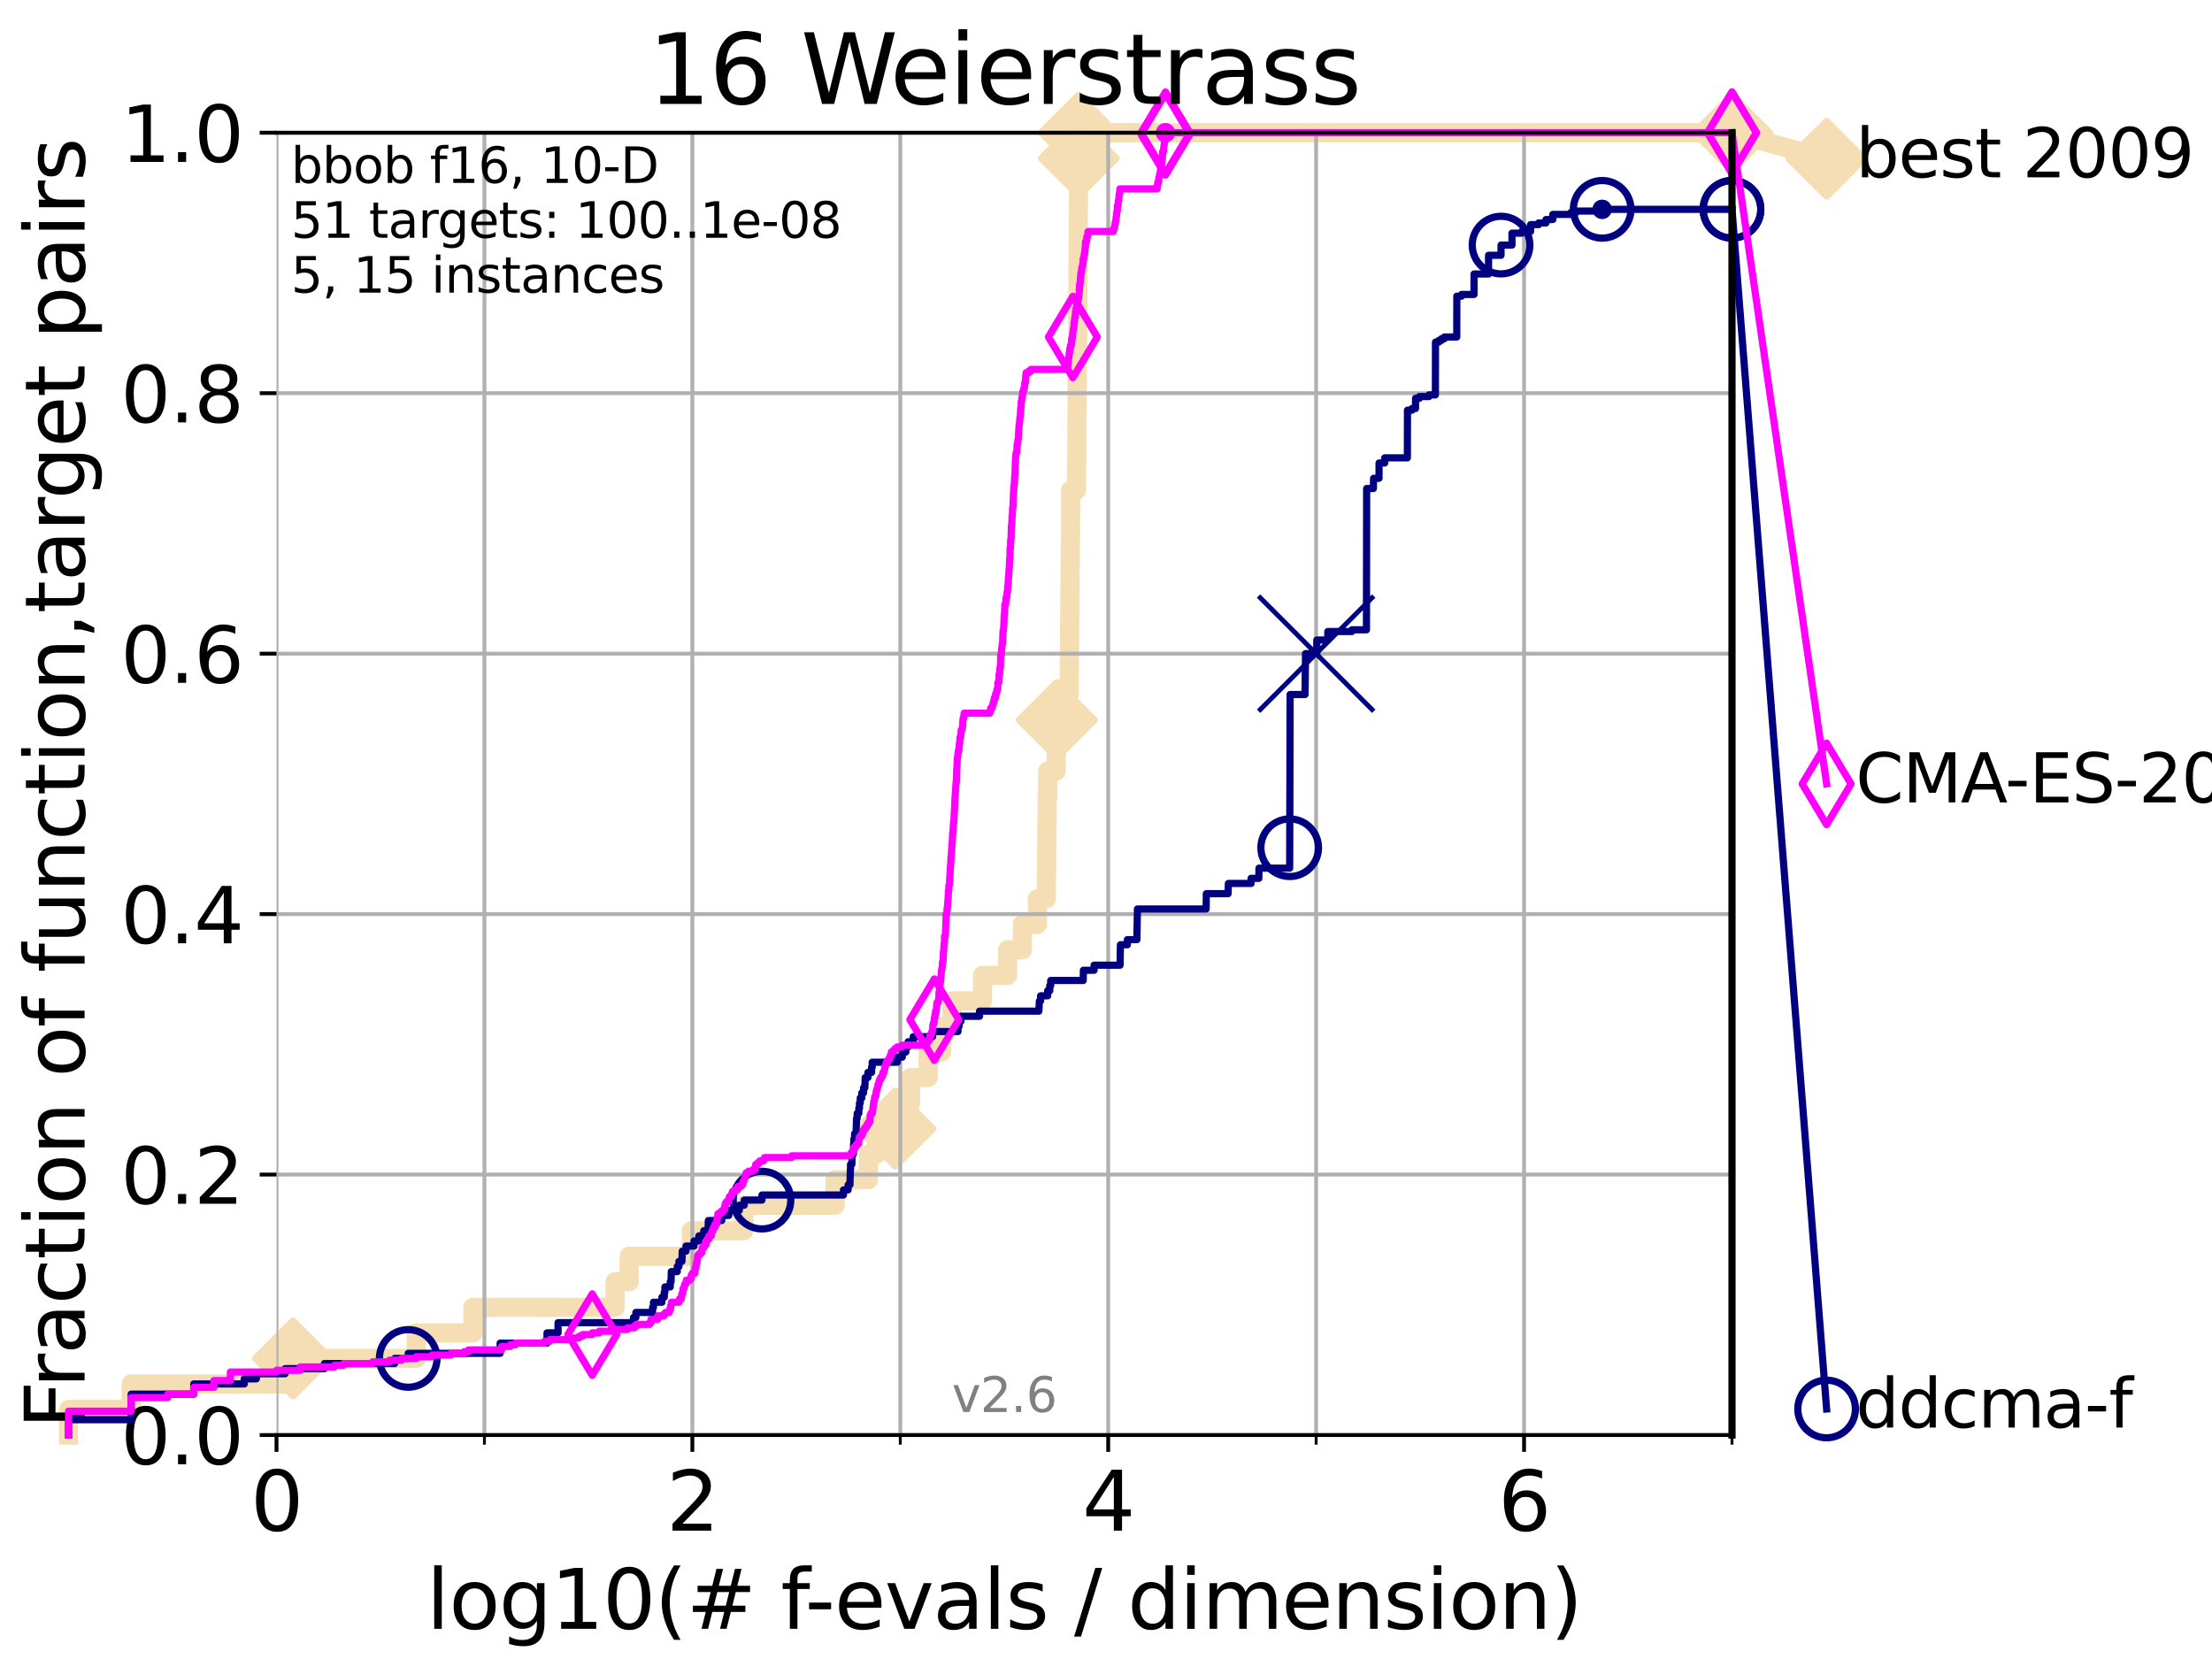 <?xml version="1.0" encoding="utf-8" standalone="no"?>
<!DOCTYPE svg PUBLIC "-//W3C//DTD SVG 1.1//EN"
  "http://www.w3.org/Graphics/SVG/1.1/DTD/svg11.dtd">
<svg xmlns:xlink="http://www.w3.org/1999/xlink" width="460.8pt" height="345.6pt" viewBox="0 0 460.8 345.6" xmlns="http://www.w3.org/2000/svg" version="1.1">
 <defs>
  <style type="text/css">*{stroke-linejoin: round; stroke-linecap: butt}</style>
 </defs>
 <g id="figure_1">
  <g id="patch_1">
   <path d="M 0 345.6 
L 460.8 345.6 
L 460.8 0 
L 0 0 
z
" style="fill: #ffffff"/>
  </g>
  <g id="axes_1">
   <g id="patch_2">
    <path d="M 57.6 298.944 
L 360.806 298.944 
L 360.806 27.648 
L 57.6 27.648 
z
" style="fill: #ffffff"/>
   </g>
   <g id="line2d_1">
    <path d="M 14.285 298.944 
L 14.285 293.624 
L 27.324 293.624 
L 27.324 288.305 
L 61.03 288.305 
L 61.03 282.985 
L 86.712 282.985 
L 86.712 277.666 
L 98.51 277.666 
L 98.51 272.346 
L 128.134 272.346 
L 128.134 267.027 
L 131.078 267.027 
L 131.078 261.707 
L 144.022 261.707 
L 144.022 256.388 
L 154.94 256.388 
L 154.94 251.068 
L 173.964 251.068 
L 173.964 245.749 
L 180.914 245.749 
L 180.914 240.429 
L 182.595 240.429 
L 182.595 235.11 
L 186.511 235.11 
L 186.511 229.79 
L 189.698 229.79 
L 189.698 224.471 
L 193.362 224.471 
L 193.362 219.151 
L 196.125 219.151 
L 196.125 213.832 
L 198.336 213.832 
L 198.336 208.512 
L 204.667 208.512 
L 204.667 203.192 
L 209.903 203.192 
L 209.903 197.873 
L 212.978 197.873 
L 212.978 192.553 
L 216.117 192.553 
L 216.117 187.234 
L 217.981 187.234 
L 217.981 181.914 
L 218.029 181.914 
L 218.029 176.595 
L 218.074 176.595 
L 218.074 171.275 
L 218.145 171.275 
L 218.145 165.956 
L 218.25 165.956 
L 218.25 160.636 
L 220.02 160.636 
L 220.02 155.317 
L 220.059 155.317 
L 220.059 149.997 
L 220.139 149.997 
L 220.139 144.678 
L 222.742 144.678 
L 222.742 139.358 
L 222.788 139.358 
L 222.788 134.039 
L 222.821 134.039 
L 222.821 128.719 
L 222.862 128.719 
L 222.862 123.4 
L 222.908 123.4 
L 222.908 118.08 
L 222.965 118.08 
L 222.965 112.76 
L 222.987 112.76 
L 222.987 107.441 
L 223.032 107.441 
L 223.032 102.121 
L 224.268 102.121 
L 224.268 96.802 
L 224.307 96.802 
L 224.307 91.482 
L 224.347 91.482 
L 224.347 86.163 
L 224.381 86.163 
L 224.381 80.843 
L 224.417 80.843 
L 224.417 75.524 
L 224.452 75.524 
L 224.452 70.204 
L 224.497 70.204 
L 224.497 64.885 
L 224.541 64.885 
L 224.541 59.565 
L 224.568 59.565 
L 224.568 54.246 
L 224.604 54.246 
L 224.604 48.926 
L 224.638 48.926 
L 224.638 43.607 
L 224.663 43.607 
L 224.663 38.287 
L 224.697 38.287 
L 224.697 32.968 
L 224.722 32.968 
L 224.722 27.648 
L 360.806 27.648 
" style="fill: none; stroke: #f5deb3; stroke-width: 4; stroke-linecap: square"/>
   </g>
   <g id="line2d_2">
    <defs>
     <path id="mbc18f9fdd2" d="M -0 7.778 
L 7.778 0 
L 0 -7.778 
L -7.778 -0 
z
" style="stroke: #f5deb3; stroke-width: 1.5; stroke-linejoin: miter"/>
    </defs>
    <g>
     <use xlink:href="#mbc18f9fdd2" x="61.03" y="282.985" style="fill: #f5deb3; stroke: #f5deb3; stroke-width: 1.5; stroke-linejoin: miter"/>
     <use xlink:href="#mbc18f9fdd2" x="186.511" y="235.11" style="fill: #f5deb3; stroke: #f5deb3; stroke-width: 1.5; stroke-linejoin: miter"/>
     <use xlink:href="#mbc18f9fdd2" x="220.139" y="149.997" style="fill: #f5deb3; stroke: #f5deb3; stroke-width: 1.5; stroke-linejoin: miter"/>
     <use xlink:href="#mbc18f9fdd2" x="224.722" y="32.968" style="fill: #f5deb3; stroke: #f5deb3; stroke-width: 1.5; stroke-linejoin: miter"/>
     <use xlink:href="#mbc18f9fdd2" x="224.722" y="27.648" style="fill: #f5deb3; stroke: #f5deb3; stroke-width: 1.5; stroke-linejoin: miter"/>
     <use xlink:href="#mbc18f9fdd2" x="360.806" y="27.648" style="fill: #f5deb3; stroke: #f5deb3; stroke-width: 1.5; stroke-linejoin: miter"/>
    </g>
   </g>
   <g id="line2d_3">
    <path style="fill: none; stroke: #f5deb3; stroke-width: 4; stroke-linecap: square"/>
    <g/>
   </g>
   <g id="line2d_4">
    <path d="M 360.806 27.648 
L 380.515 33.074 
" style="fill: none; stroke: #f5deb3; stroke-width: 4; stroke-linecap: square"/>
    <g>
     <use xlink:href="#mbc18f9fdd2" x="360.806" y="27.648" style="fill: #f5deb3; stroke: #f5deb3; stroke-width: 1.5; stroke-linejoin: miter"/>
     <use xlink:href="#mbc18f9fdd2" x="380.515" y="33.074" style="fill: #f5deb3; stroke: #f5deb3; stroke-width: 1.5; stroke-linejoin: miter"/>
    </g>
   </g>
   <g id="matplotlib.axis_1">
    <g id="xtick_1">
     <g id="line2d_5">
      <path d="M 57.6 298.944 
L 57.6 27.648 
" clip-path="url(#p72e3c5b927)" style="fill: none; stroke: #b0b0b0; stroke-width: 0.8; stroke-linecap: square"/>
     </g>
     <g id="line2d_6">
      <defs>
       <path id="m7f9d8b891a" d="M 0 0 
L 0 3.5 
" style="stroke: #000000; stroke-width: 0.8"/>
      </defs>
      <g>
       <use xlink:href="#m7f9d8b891a" x="57.6" y="298.944" style="stroke: #000000; stroke-width: 0.8"/>
      </g>
     </g>
     <g id="text_1">
      <!-- 0 -->
      <g transform="translate(52.192 318.861)scale(0.17 -0.17)">
       <defs>
        <path id="DejaVuSans-30" d="M 2034 4250 
Q 1547 4250 1301 3770 
Q 1056 3291 1056 2328 
Q 1056 1369 1301 889 
Q 1547 409 2034 409 
Q 2525 409 2770 889 
Q 3016 1369 3016 2328 
Q 3016 3291 2770 3770 
Q 2525 4250 2034 4250 
z
M 2034 4750 
Q 2819 4750 3233 4129 
Q 3647 3509 3647 2328 
Q 3647 1150 3233 529 
Q 2819 -91 2034 -91 
Q 1250 -91 836 529 
Q 422 1150 422 2328 
Q 422 3509 836 4129 
Q 1250 4750 2034 4750 
z
" transform="scale(0.016)"/>
       </defs>
       <use xlink:href="#DejaVuSans-30"/>
      </g>
     </g>
    </g>
    <g id="xtick_2">
     <g id="line2d_7">
      <path d="M 144.23 298.944 
L 144.23 27.648 
" clip-path="url(#p72e3c5b927)" style="fill: none; stroke: #b0b0b0; stroke-width: 0.8; stroke-linecap: square"/>
     </g>
     <g id="line2d_8">
      <g>
       <use xlink:href="#m7f9d8b891a" x="144.23" y="298.944" style="stroke: #000000; stroke-width: 0.8"/>
      </g>
     </g>
     <g id="text_2">
      <!-- 2 -->
      <g transform="translate(138.822 318.861)scale(0.17 -0.17)">
       <defs>
        <path id="DejaVuSans-32" d="M 1228 531 
L 3431 531 
L 3431 0 
L 469 0 
L 469 531 
Q 828 903 1448 1529 
Q 2069 2156 2228 2338 
Q 2531 2678 2651 2914 
Q 2772 3150 2772 3378 
Q 2772 3750 2511 3984 
Q 2250 4219 1831 4219 
Q 1534 4219 1204 4116 
Q 875 4013 500 3803 
L 500 4441 
Q 881 4594 1212 4672 
Q 1544 4750 1819 4750 
Q 2544 4750 2975 4387 
Q 3406 4025 3406 3419 
Q 3406 3131 3298 2873 
Q 3191 2616 2906 2266 
Q 2828 2175 2409 1742 
Q 1991 1309 1228 531 
z
" transform="scale(0.016)"/>
       </defs>
       <use xlink:href="#DejaVuSans-32"/>
      </g>
     </g>
    </g>
    <g id="xtick_3">
     <g id="line2d_9">
      <path d="M 230.861 298.944 
L 230.861 27.648 
" clip-path="url(#p72e3c5b927)" style="fill: none; stroke: #b0b0b0; stroke-width: 0.8; stroke-linecap: square"/>
     </g>
     <g id="line2d_10">
      <g>
       <use xlink:href="#m7f9d8b891a" x="230.861" y="298.944" style="stroke: #000000; stroke-width: 0.8"/>
      </g>
     </g>
     <g id="text_3">
      <!-- 4 -->
      <g transform="translate(225.453 318.861)scale(0.17 -0.17)">
       <defs>
        <path id="DejaVuSans-34" d="M 2419 4116 
L 825 1625 
L 2419 1625 
L 2419 4116 
z
M 2253 4666 
L 3047 4666 
L 3047 1625 
L 3713 1625 
L 3713 1100 
L 3047 1100 
L 3047 0 
L 2419 0 
L 2419 1100 
L 313 1100 
L 313 1709 
L 2253 4666 
z
" transform="scale(0.016)"/>
       </defs>
       <use xlink:href="#DejaVuSans-34"/>
      </g>
     </g>
    </g>
    <g id="xtick_4">
     <g id="line2d_11">
      <path d="M 317.491 298.944 
L 317.491 27.648 
" clip-path="url(#p72e3c5b927)" style="fill: none; stroke: #b0b0b0; stroke-width: 0.8; stroke-linecap: square"/>
     </g>
     <g id="line2d_12">
      <g>
       <use xlink:href="#m7f9d8b891a" x="317.491" y="298.944" style="stroke: #000000; stroke-width: 0.8"/>
      </g>
     </g>
     <g id="text_4">
      <!-- 6 -->
      <g transform="translate(312.083 318.861)scale(0.17 -0.17)">
       <defs>
        <path id="DejaVuSans-36" d="M 2113 2584 
Q 1688 2584 1439 2293 
Q 1191 2003 1191 1497 
Q 1191 994 1439 701 
Q 1688 409 2113 409 
Q 2538 409 2786 701 
Q 3034 994 3034 1497 
Q 3034 2003 2786 2293 
Q 2538 2584 2113 2584 
z
M 3366 4563 
L 3366 3988 
Q 3128 4100 2886 4159 
Q 2644 4219 2406 4219 
Q 1781 4219 1451 3797 
Q 1122 3375 1075 2522 
Q 1259 2794 1537 2939 
Q 1816 3084 2150 3084 
Q 2853 3084 3261 2657 
Q 3669 2231 3669 1497 
Q 3669 778 3244 343 
Q 2819 -91 2113 -91 
Q 1303 -91 875 529 
Q 447 1150 447 2328 
Q 447 3434 972 4092 
Q 1497 4750 2381 4750 
Q 2619 4750 2861 4703 
Q 3103 4656 3366 4563 
z
" transform="scale(0.016)"/>
       </defs>
       <use xlink:href="#DejaVuSans-36"/>
      </g>
     </g>
    </g>
    <g id="xtick_5">
     <g id="line2d_13">
      <path d="M 100.915 298.944 
L 100.915 27.648 
" clip-path="url(#p72e3c5b927)" style="fill: none; stroke: #b0b0b0; stroke-width: 0.8; stroke-linecap: square"/>
     </g>
     <g id="line2d_14">
      <defs>
       <path id="m21997b0ac5" d="M 0 0 
L 0 2 
" style="stroke: #000000; stroke-width: 0.6"/>
      </defs>
      <g>
       <use xlink:href="#m21997b0ac5" x="100.915" y="298.944" style="stroke: #000000; stroke-width: 0.6"/>
      </g>
     </g>
    </g>
    <g id="xtick_6">
     <g id="line2d_15">
      <path d="M 187.546 298.944 
L 187.546 27.648 
" clip-path="url(#p72e3c5b927)" style="fill: none; stroke: #b0b0b0; stroke-width: 0.8; stroke-linecap: square"/>
     </g>
     <g id="line2d_16">
      <g>
       <use xlink:href="#m21997b0ac5" x="187.546" y="298.944" style="stroke: #000000; stroke-width: 0.6"/>
      </g>
     </g>
    </g>
    <g id="xtick_7">
     <g id="line2d_17">
      <path d="M 274.176 298.944 
L 274.176 27.648 
" clip-path="url(#p72e3c5b927)" style="fill: none; stroke: #b0b0b0; stroke-width: 0.8; stroke-linecap: square"/>
     </g>
     <g id="line2d_18">
      <g>
       <use xlink:href="#m21997b0ac5" x="274.176" y="298.944" style="stroke: #000000; stroke-width: 0.6"/>
      </g>
     </g>
    </g>
    <g id="xtick_8">
     <g id="line2d_19">
      <path d="M 360.806 298.944 
L 360.806 27.648 
" clip-path="url(#p72e3c5b927)" style="fill: none; stroke: #b0b0b0; stroke-width: 0.8; stroke-linecap: square"/>
     </g>
     <g id="line2d_20">
      <g>
       <use xlink:href="#m21997b0ac5" x="360.806" y="298.944" style="stroke: #000000; stroke-width: 0.6"/>
      </g>
     </g>
    </g>
    <g id="text_5">
     <!-- log10(# f-evals / dimension) -->
     <g transform="translate(88.823 339.314)scale(0.17 -0.17)">
      <defs>
       <path id="DejaVuSans-6c" d="M 603 4863 
L 1178 4863 
L 1178 0 
L 603 0 
L 603 4863 
z
" transform="scale(0.016)"/>
       <path id="DejaVuSans-6f" d="M 1959 3097 
Q 1497 3097 1228 2736 
Q 959 2375 959 1747 
Q 959 1119 1226 758 
Q 1494 397 1959 397 
Q 2419 397 2687 759 
Q 2956 1122 2956 1747 
Q 2956 2369 2687 2733 
Q 2419 3097 1959 3097 
z
M 1959 3584 
Q 2709 3584 3137 3096 
Q 3566 2609 3566 1747 
Q 3566 888 3137 398 
Q 2709 -91 1959 -91 
Q 1206 -91 779 398 
Q 353 888 353 1747 
Q 353 2609 779 3096 
Q 1206 3584 1959 3584 
z
" transform="scale(0.016)"/>
       <path id="DejaVuSans-67" d="M 2906 1791 
Q 2906 2416 2648 2759 
Q 2391 3103 1925 3103 
Q 1463 3103 1205 2759 
Q 947 2416 947 1791 
Q 947 1169 1205 825 
Q 1463 481 1925 481 
Q 2391 481 2648 825 
Q 2906 1169 2906 1791 
z
M 3481 434 
Q 3481 -459 3084 -895 
Q 2688 -1331 1869 -1331 
Q 1566 -1331 1297 -1286 
Q 1028 -1241 775 -1147 
L 775 -588 
Q 1028 -725 1275 -790 
Q 1522 -856 1778 -856 
Q 2344 -856 2625 -561 
Q 2906 -266 2906 331 
L 2906 616 
Q 2728 306 2450 153 
Q 2172 0 1784 0 
Q 1141 0 747 490 
Q 353 981 353 1791 
Q 353 2603 747 3093 
Q 1141 3584 1784 3584 
Q 2172 3584 2450 3431 
Q 2728 3278 2906 2969 
L 2906 3500 
L 3481 3500 
L 3481 434 
z
" transform="scale(0.016)"/>
       <path id="DejaVuSans-31" d="M 794 531 
L 1825 531 
L 1825 4091 
L 703 3866 
L 703 4441 
L 1819 4666 
L 2450 4666 
L 2450 531 
L 3481 531 
L 3481 0 
L 794 0 
L 794 531 
z
" transform="scale(0.016)"/>
       <path id="DejaVuSans-28" d="M 1984 4856 
Q 1566 4138 1362 3434 
Q 1159 2731 1159 2009 
Q 1159 1288 1364 580 
Q 1569 -128 1984 -844 
L 1484 -844 
Q 1016 -109 783 600 
Q 550 1309 550 2009 
Q 550 2706 781 3412 
Q 1013 4119 1484 4856 
L 1984 4856 
z
" transform="scale(0.016)"/>
       <path id="DejaVuSans-23" d="M 3272 2816 
L 2363 2816 
L 2100 1772 
L 3016 1772 
L 3272 2816 
z
M 2803 4594 
L 2478 3297 
L 3391 3297 
L 3719 4594 
L 4219 4594 
L 3897 3297 
L 4872 3297 
L 4872 2816 
L 3775 2816 
L 3519 1772 
L 4513 1772 
L 4513 1294 
L 3397 1294 
L 3072 0 
L 2572 0 
L 2894 1294 
L 1978 1294 
L 1656 0 
L 1153 0 
L 1478 1294 
L 494 1294 
L 494 1772 
L 1594 1772 
L 1856 2816 
L 850 2816 
L 850 3297 
L 1978 3297 
L 2297 4594 
L 2803 4594 
z
" transform="scale(0.016)"/>
       <path id="DejaVuSans-20" transform="scale(0.016)"/>
       <path id="DejaVuSans-66" d="M 2375 4863 
L 2375 4384 
L 1825 4384 
Q 1516 4384 1395 4259 
Q 1275 4134 1275 3809 
L 1275 3500 
L 2222 3500 
L 2222 3053 
L 1275 3053 
L 1275 0 
L 697 0 
L 697 3053 
L 147 3053 
L 147 3500 
L 697 3500 
L 697 3744 
Q 697 4328 969 4595 
Q 1241 4863 1831 4863 
L 2375 4863 
z
" transform="scale(0.016)"/>
       <path id="DejaVuSans-2d" d="M 313 2009 
L 1997 2009 
L 1997 1497 
L 313 1497 
L 313 2009 
z
" transform="scale(0.016)"/>
       <path id="DejaVuSans-65" d="M 3597 1894 
L 3597 1613 
L 953 1613 
Q 991 1019 1311 708 
Q 1631 397 2203 397 
Q 2534 397 2845 478 
Q 3156 559 3463 722 
L 3463 178 
Q 3153 47 2828 -22 
Q 2503 -91 2169 -91 
Q 1331 -91 842 396 
Q 353 884 353 1716 
Q 353 2575 817 3079 
Q 1281 3584 2069 3584 
Q 2775 3584 3186 3129 
Q 3597 2675 3597 1894 
z
M 3022 2063 
Q 3016 2534 2758 2815 
Q 2500 3097 2075 3097 
Q 1594 3097 1305 2825 
Q 1016 2553 972 2059 
L 3022 2063 
z
" transform="scale(0.016)"/>
       <path id="DejaVuSans-76" d="M 191 3500 
L 800 3500 
L 1894 563 
L 2988 3500 
L 3597 3500 
L 2284 0 
L 1503 0 
L 191 3500 
z
" transform="scale(0.016)"/>
       <path id="DejaVuSans-61" d="M 2194 1759 
Q 1497 1759 1228 1600 
Q 959 1441 959 1056 
Q 959 750 1161 570 
Q 1363 391 1709 391 
Q 2188 391 2477 730 
Q 2766 1069 2766 1631 
L 2766 1759 
L 2194 1759 
z
M 3341 1997 
L 3341 0 
L 2766 0 
L 2766 531 
Q 2569 213 2275 61 
Q 1981 -91 1556 -91 
Q 1019 -91 701 211 
Q 384 513 384 1019 
Q 384 1609 779 1909 
Q 1175 2209 1959 2209 
L 2766 2209 
L 2766 2266 
Q 2766 2663 2505 2880 
Q 2244 3097 1772 3097 
Q 1472 3097 1187 3025 
Q 903 2953 641 2809 
L 641 3341 
Q 956 3463 1253 3523 
Q 1550 3584 1831 3584 
Q 2591 3584 2966 3190 
Q 3341 2797 3341 1997 
z
" transform="scale(0.016)"/>
       <path id="DejaVuSans-73" d="M 2834 3397 
L 2834 2853 
Q 2591 2978 2328 3040 
Q 2066 3103 1784 3103 
Q 1356 3103 1142 2972 
Q 928 2841 928 2578 
Q 928 2378 1081 2264 
Q 1234 2150 1697 2047 
L 1894 2003 
Q 2506 1872 2764 1633 
Q 3022 1394 3022 966 
Q 3022 478 2636 193 
Q 2250 -91 1575 -91 
Q 1294 -91 989 -36 
Q 684 19 347 128 
L 347 722 
Q 666 556 975 473 
Q 1284 391 1588 391 
Q 1994 391 2212 530 
Q 2431 669 2431 922 
Q 2431 1156 2273 1281 
Q 2116 1406 1581 1522 
L 1381 1569 
Q 847 1681 609 1914 
Q 372 2147 372 2553 
Q 372 3047 722 3315 
Q 1072 3584 1716 3584 
Q 2034 3584 2315 3537 
Q 2597 3491 2834 3397 
z
" transform="scale(0.016)"/>
       <path id="DejaVuSans-2f" d="M 1625 4666 
L 2156 4666 
L 531 -594 
L 0 -594 
L 1625 4666 
z
" transform="scale(0.016)"/>
       <path id="DejaVuSans-64" d="M 2906 2969 
L 2906 4863 
L 3481 4863 
L 3481 0 
L 2906 0 
L 2906 525 
Q 2725 213 2448 61 
Q 2172 -91 1784 -91 
Q 1150 -91 751 415 
Q 353 922 353 1747 
Q 353 2572 751 3078 
Q 1150 3584 1784 3584 
Q 2172 3584 2448 3432 
Q 2725 3281 2906 2969 
z
M 947 1747 
Q 947 1113 1208 752 
Q 1469 391 1925 391 
Q 2381 391 2643 752 
Q 2906 1113 2906 1747 
Q 2906 2381 2643 2742 
Q 2381 3103 1925 3103 
Q 1469 3103 1208 2742 
Q 947 2381 947 1747 
z
" transform="scale(0.016)"/>
       <path id="DejaVuSans-69" d="M 603 3500 
L 1178 3500 
L 1178 0 
L 603 0 
L 603 3500 
z
M 603 4863 
L 1178 4863 
L 1178 4134 
L 603 4134 
L 603 4863 
z
" transform="scale(0.016)"/>
       <path id="DejaVuSans-6d" d="M 3328 2828 
Q 3544 3216 3844 3400 
Q 4144 3584 4550 3584 
Q 5097 3584 5394 3201 
Q 5691 2819 5691 2113 
L 5691 0 
L 5113 0 
L 5113 2094 
Q 5113 2597 4934 2840 
Q 4756 3084 4391 3084 
Q 3944 3084 3684 2787 
Q 3425 2491 3425 1978 
L 3425 0 
L 2847 0 
L 2847 2094 
Q 2847 2600 2669 2842 
Q 2491 3084 2119 3084 
Q 1678 3084 1418 2786 
Q 1159 2488 1159 1978 
L 1159 0 
L 581 0 
L 581 3500 
L 1159 3500 
L 1159 2956 
Q 1356 3278 1631 3431 
Q 1906 3584 2284 3584 
Q 2666 3584 2933 3390 
Q 3200 3197 3328 2828 
z
" transform="scale(0.016)"/>
       <path id="DejaVuSans-6e" d="M 3513 2113 
L 3513 0 
L 2938 0 
L 2938 2094 
Q 2938 2591 2744 2837 
Q 2550 3084 2163 3084 
Q 1697 3084 1428 2787 
Q 1159 2491 1159 1978 
L 1159 0 
L 581 0 
L 581 3500 
L 1159 3500 
L 1159 2956 
Q 1366 3272 1645 3428 
Q 1925 3584 2291 3584 
Q 2894 3584 3203 3211 
Q 3513 2838 3513 2113 
z
" transform="scale(0.016)"/>
       <path id="DejaVuSans-29" d="M 513 4856 
L 1013 4856 
Q 1481 4119 1714 3412 
Q 1947 2706 1947 2009 
Q 1947 1309 1714 600 
Q 1481 -109 1013 -844 
L 513 -844 
Q 928 -128 1133 580 
Q 1338 1288 1338 2009 
Q 1338 2731 1133 3434 
Q 928 4138 513 4856 
z
" transform="scale(0.016)"/>
      </defs>
      <use xlink:href="#DejaVuSans-6c"/>
      <use xlink:href="#DejaVuSans-6f" x="27.783"/>
      <use xlink:href="#DejaVuSans-67" x="88.965"/>
      <use xlink:href="#DejaVuSans-31" x="152.441"/>
      <use xlink:href="#DejaVuSans-30" x="216.064"/>
      <use xlink:href="#DejaVuSans-28" x="279.688"/>
      <use xlink:href="#DejaVuSans-23" x="318.701"/>
      <use xlink:href="#DejaVuSans-20" x="402.49"/>
      <use xlink:href="#DejaVuSans-66" x="434.277"/>
      <use xlink:href="#DejaVuSans-2d" x="463.982"/>
      <use xlink:href="#DejaVuSans-65" x="500.066"/>
      <use xlink:href="#DejaVuSans-76" x="561.59"/>
      <use xlink:href="#DejaVuSans-61" x="620.77"/>
      <use xlink:href="#DejaVuSans-6c" x="682.049"/>
      <use xlink:href="#DejaVuSans-73" x="709.832"/>
      <use xlink:href="#DejaVuSans-20" x="761.932"/>
      <use xlink:href="#DejaVuSans-2f" x="793.719"/>
      <use xlink:href="#DejaVuSans-20" x="827.41"/>
      <use xlink:href="#DejaVuSans-64" x="859.197"/>
      <use xlink:href="#DejaVuSans-69" x="922.674"/>
      <use xlink:href="#DejaVuSans-6d" x="950.457"/>
      <use xlink:href="#DejaVuSans-65" x="1047.869"/>
      <use xlink:href="#DejaVuSans-6e" x="1109.393"/>
      <use xlink:href="#DejaVuSans-73" x="1172.771"/>
      <use xlink:href="#DejaVuSans-69" x="1224.871"/>
      <use xlink:href="#DejaVuSans-6f" x="1252.654"/>
      <use xlink:href="#DejaVuSans-6e" x="1313.836"/>
      <use xlink:href="#DejaVuSans-29" x="1377.215"/>
     </g>
    </g>
   </g>
   <g id="matplotlib.axis_2">
    <g id="ytick_1">
     <g id="line2d_21">
      <path d="M 57.6 298.944 
L 360.806 298.944 
" clip-path="url(#p72e3c5b927)" style="fill: none; stroke: #b0b0b0; stroke-width: 0.8; stroke-linecap: square"/>
     </g>
     <g id="line2d_22">
      <defs>
       <path id="m37b05ce289" d="M 0 0 
L -3.5 0 
" style="stroke: #000000; stroke-width: 0.8"/>
      </defs>
      <g>
       <use xlink:href="#m37b05ce289" x="57.6" y="298.944" style="stroke: #000000; stroke-width: 0.8"/>
      </g>
     </g>
     <g id="text_6">
      <!-- 0.0 -->
      <g transform="translate(25.155 305.023)scale(0.16 -0.16)">
       <defs>
        <path id="DejaVuSans-2e" d="M 684 794 
L 1344 794 
L 1344 0 
L 684 0 
L 684 794 
z
" transform="scale(0.016)"/>
       </defs>
       <use xlink:href="#DejaVuSans-30"/>
       <use xlink:href="#DejaVuSans-2e" x="63.623"/>
       <use xlink:href="#DejaVuSans-30" x="95.41"/>
      </g>
     </g>
    </g>
    <g id="ytick_2">
     <g id="line2d_23">
      <path d="M 57.6 244.685 
L 360.806 244.685 
" clip-path="url(#p72e3c5b927)" style="fill: none; stroke: #b0b0b0; stroke-width: 0.8; stroke-linecap: square"/>
     </g>
     <g id="line2d_24">
      <g>
       <use xlink:href="#m37b05ce289" x="57.6" y="244.685" style="stroke: #000000; stroke-width: 0.8"/>
      </g>
     </g>
     <g id="text_7">
      <!-- 0.2 -->
      <g transform="translate(25.155 250.764)scale(0.16 -0.16)">
       <use xlink:href="#DejaVuSans-30"/>
       <use xlink:href="#DejaVuSans-2e" x="63.623"/>
       <use xlink:href="#DejaVuSans-32" x="95.41"/>
      </g>
     </g>
    </g>
    <g id="ytick_3">
     <g id="line2d_25">
      <path d="M 57.6 190.426 
L 360.806 190.426 
" clip-path="url(#p72e3c5b927)" style="fill: none; stroke: #b0b0b0; stroke-width: 0.8; stroke-linecap: square"/>
     </g>
     <g id="line2d_26">
      <g>
       <use xlink:href="#m37b05ce289" x="57.6" y="190.426" style="stroke: #000000; stroke-width: 0.8"/>
      </g>
     </g>
     <g id="text_8">
      <!-- 0.4 -->
      <g transform="translate(25.155 196.504)scale(0.16 -0.16)">
       <use xlink:href="#DejaVuSans-30"/>
       <use xlink:href="#DejaVuSans-2e" x="63.623"/>
       <use xlink:href="#DejaVuSans-34" x="95.41"/>
      </g>
     </g>
    </g>
    <g id="ytick_4">
     <g id="line2d_27">
      <path d="M 57.6 136.166 
L 360.806 136.166 
" clip-path="url(#p72e3c5b927)" style="fill: none; stroke: #b0b0b0; stroke-width: 0.8; stroke-linecap: square"/>
     </g>
     <g id="line2d_28">
      <g>
       <use xlink:href="#m37b05ce289" x="57.6" y="136.166" style="stroke: #000000; stroke-width: 0.8"/>
      </g>
     </g>
     <g id="text_9">
      <!-- 0.6 -->
      <g transform="translate(25.155 142.245)scale(0.16 -0.16)">
       <use xlink:href="#DejaVuSans-30"/>
       <use xlink:href="#DejaVuSans-2e" x="63.623"/>
       <use xlink:href="#DejaVuSans-36" x="95.41"/>
      </g>
     </g>
    </g>
    <g id="ytick_5">
     <g id="line2d_29">
      <path d="M 57.6 81.907 
L 360.806 81.907 
" clip-path="url(#p72e3c5b927)" style="fill: none; stroke: #b0b0b0; stroke-width: 0.8; stroke-linecap: square"/>
     </g>
     <g id="line2d_30">
      <g>
       <use xlink:href="#m37b05ce289" x="57.6" y="81.907" style="stroke: #000000; stroke-width: 0.8"/>
      </g>
     </g>
     <g id="text_10">
      <!-- 0.8 -->
      <g transform="translate(25.155 87.986)scale(0.16 -0.16)">
       <defs>
        <path id="DejaVuSans-38" d="M 2034 2216 
Q 1584 2216 1326 1975 
Q 1069 1734 1069 1313 
Q 1069 891 1326 650 
Q 1584 409 2034 409 
Q 2484 409 2743 651 
Q 3003 894 3003 1313 
Q 3003 1734 2745 1975 
Q 2488 2216 2034 2216 
z
M 1403 2484 
Q 997 2584 770 2862 
Q 544 3141 544 3541 
Q 544 4100 942 4425 
Q 1341 4750 2034 4750 
Q 2731 4750 3128 4425 
Q 3525 4100 3525 3541 
Q 3525 3141 3298 2862 
Q 3072 2584 2669 2484 
Q 3125 2378 3379 2068 
Q 3634 1759 3634 1313 
Q 3634 634 3220 271 
Q 2806 -91 2034 -91 
Q 1263 -91 848 271 
Q 434 634 434 1313 
Q 434 1759 690 2068 
Q 947 2378 1403 2484 
z
M 1172 3481 
Q 1172 3119 1398 2916 
Q 1625 2713 2034 2713 
Q 2441 2713 2670 2916 
Q 2900 3119 2900 3481 
Q 2900 3844 2670 4047 
Q 2441 4250 2034 4250 
Q 1625 4250 1398 4047 
Q 1172 3844 1172 3481 
z
" transform="scale(0.016)"/>
       </defs>
       <use xlink:href="#DejaVuSans-30"/>
       <use xlink:href="#DejaVuSans-2e" x="63.623"/>
       <use xlink:href="#DejaVuSans-38" x="95.41"/>
      </g>
     </g>
    </g>
    <g id="ytick_6">
     <g id="line2d_31">
      <path d="M 57.6 27.648 
L 360.806 27.648 
" clip-path="url(#p72e3c5b927)" style="fill: none; stroke: #b0b0b0; stroke-width: 0.8; stroke-linecap: square"/>
     </g>
     <g id="line2d_32">
      <g>
       <use xlink:href="#m37b05ce289" x="57.6" y="27.648" style="stroke: #000000; stroke-width: 0.8"/>
      </g>
     </g>
     <g id="text_11">
      <!-- 1.0 -->
      <g transform="translate(25.155 33.727)scale(0.16 -0.16)">
       <use xlink:href="#DejaVuSans-31"/>
       <use xlink:href="#DejaVuSans-2e" x="63.623"/>
       <use xlink:href="#DejaVuSans-30" x="95.41"/>
      </g>
     </g>
    </g>
    <g id="text_12">
     <!-- Fraction of function,target pairs -->
     <g transform="translate(17.62 297.681)rotate(-90)scale(0.17 -0.17)">
      <defs>
       <path id="DejaVuSans-46" d="M 628 4666 
L 3309 4666 
L 3309 4134 
L 1259 4134 
L 1259 2759 
L 3109 2759 
L 3109 2228 
L 1259 2228 
L 1259 0 
L 628 0 
L 628 4666 
z
" transform="scale(0.016)"/>
       <path id="DejaVuSans-72" d="M 2631 2963 
Q 2534 3019 2420 3045 
Q 2306 3072 2169 3072 
Q 1681 3072 1420 2755 
Q 1159 2438 1159 1844 
L 1159 0 
L 581 0 
L 581 3500 
L 1159 3500 
L 1159 2956 
Q 1341 3275 1631 3429 
Q 1922 3584 2338 3584 
Q 2397 3584 2469 3576 
Q 2541 3569 2628 3553 
L 2631 2963 
z
" transform="scale(0.016)"/>
       <path id="DejaVuSans-63" d="M 3122 3366 
L 3122 2828 
Q 2878 2963 2633 3030 
Q 2388 3097 2138 3097 
Q 1578 3097 1268 2742 
Q 959 2388 959 1747 
Q 959 1106 1268 751 
Q 1578 397 2138 397 
Q 2388 397 2633 464 
Q 2878 531 3122 666 
L 3122 134 
Q 2881 22 2623 -34 
Q 2366 -91 2075 -91 
Q 1284 -91 818 406 
Q 353 903 353 1747 
Q 353 2603 823 3093 
Q 1294 3584 2113 3584 
Q 2378 3584 2631 3529 
Q 2884 3475 3122 3366 
z
" transform="scale(0.016)"/>
       <path id="DejaVuSans-74" d="M 1172 4494 
L 1172 3500 
L 2356 3500 
L 2356 3053 
L 1172 3053 
L 1172 1153 
Q 1172 725 1289 603 
Q 1406 481 1766 481 
L 2356 481 
L 2356 0 
L 1766 0 
Q 1100 0 847 248 
Q 594 497 594 1153 
L 594 3053 
L 172 3053 
L 172 3500 
L 594 3500 
L 594 4494 
L 1172 4494 
z
" transform="scale(0.016)"/>
       <path id="DejaVuSans-75" d="M 544 1381 
L 544 3500 
L 1119 3500 
L 1119 1403 
Q 1119 906 1312 657 
Q 1506 409 1894 409 
Q 2359 409 2629 706 
Q 2900 1003 2900 1516 
L 2900 3500 
L 3475 3500 
L 3475 0 
L 2900 0 
L 2900 538 
Q 2691 219 2414 64 
Q 2138 -91 1772 -91 
Q 1169 -91 856 284 
Q 544 659 544 1381 
z
M 1991 3584 
L 1991 3584 
z
" transform="scale(0.016)"/>
       <path id="DejaVuSans-2c" d="M 750 794 
L 1409 794 
L 1409 256 
L 897 -744 
L 494 -744 
L 750 256 
L 750 794 
z
" transform="scale(0.016)"/>
       <path id="DejaVuSans-70" d="M 1159 525 
L 1159 -1331 
L 581 -1331 
L 581 3500 
L 1159 3500 
L 1159 2969 
Q 1341 3281 1617 3432 
Q 1894 3584 2278 3584 
Q 2916 3584 3314 3078 
Q 3713 2572 3713 1747 
Q 3713 922 3314 415 
Q 2916 -91 2278 -91 
Q 1894 -91 1617 61 
Q 1341 213 1159 525 
z
M 3116 1747 
Q 3116 2381 2855 2742 
Q 2594 3103 2138 3103 
Q 1681 3103 1420 2742 
Q 1159 2381 1159 1747 
Q 1159 1113 1420 752 
Q 1681 391 2138 391 
Q 2594 391 2855 752 
Q 3116 1113 3116 1747 
z
" transform="scale(0.016)"/>
      </defs>
      <use xlink:href="#DejaVuSans-46"/>
      <use xlink:href="#DejaVuSans-72" x="50.27"/>
      <use xlink:href="#DejaVuSans-61" x="91.383"/>
      <use xlink:href="#DejaVuSans-63" x="152.662"/>
      <use xlink:href="#DejaVuSans-74" x="207.643"/>
      <use xlink:href="#DejaVuSans-69" x="246.852"/>
      <use xlink:href="#DejaVuSans-6f" x="274.635"/>
      <use xlink:href="#DejaVuSans-6e" x="335.816"/>
      <use xlink:href="#DejaVuSans-20" x="399.195"/>
      <use xlink:href="#DejaVuSans-6f" x="430.982"/>
      <use xlink:href="#DejaVuSans-66" x="492.164"/>
      <use xlink:href="#DejaVuSans-20" x="527.369"/>
      <use xlink:href="#DejaVuSans-66" x="559.156"/>
      <use xlink:href="#DejaVuSans-75" x="594.361"/>
      <use xlink:href="#DejaVuSans-6e" x="657.74"/>
      <use xlink:href="#DejaVuSans-63" x="721.119"/>
      <use xlink:href="#DejaVuSans-74" x="776.1"/>
      <use xlink:href="#DejaVuSans-69" x="815.309"/>
      <use xlink:href="#DejaVuSans-6f" x="843.092"/>
      <use xlink:href="#DejaVuSans-6e" x="904.273"/>
      <use xlink:href="#DejaVuSans-2c" x="967.652"/>
      <use xlink:href="#DejaVuSans-74" x="999.439"/>
      <use xlink:href="#DejaVuSans-61" x="1038.648"/>
      <use xlink:href="#DejaVuSans-72" x="1099.928"/>
      <use xlink:href="#DejaVuSans-67" x="1139.291"/>
      <use xlink:href="#DejaVuSans-65" x="1202.768"/>
      <use xlink:href="#DejaVuSans-74" x="1264.291"/>
      <use xlink:href="#DejaVuSans-20" x="1303.5"/>
      <use xlink:href="#DejaVuSans-70" x="1335.287"/>
      <use xlink:href="#DejaVuSans-61" x="1398.764"/>
      <use xlink:href="#DejaVuSans-69" x="1460.043"/>
      <use xlink:href="#DejaVuSans-72" x="1487.826"/>
      <use xlink:href="#DejaVuSans-73" x="1528.939"/>
     </g>
    </g>
   </g>
   <g id="line2d_33">
    <defs>
     <path id="mbbad252f4f" d="M 0 1.5 
C 0.398 1.5 0.779 1.342 1.061 1.061 
C 1.342 0.779 1.5 0.398 1.5 0 
C 1.5 -0.398 1.342 -0.779 1.061 -1.061 
C 0.779 -1.342 0.398 -1.5 0 -1.5 
C -0.398 -1.5 -0.779 -1.342 -1.061 -1.061 
C -1.342 -0.779 -1.5 -0.398 -1.5 0 
C -1.5 0.398 -1.342 0.779 -1.061 1.061 
C -0.779 1.342 -0.398 1.5 0 1.5 
z
" style="stroke: #f5deb3"/>
    </defs>
    <g>
     <use xlink:href="#mbbad252f4f" x="224.722" y="27.648" style="fill: #f5deb3; stroke: #f5deb3"/>
     <use xlink:href="#mbbad252f4f" x="224.722" y="27.648" style="fill: #f5deb3; stroke: #f5deb3"/>
    </g>
   </g>
   <g id="line2d_34">
    <defs>
     <path id="mfaf22418f9" d="M 0 1.5 
C 0.398 1.5 0.779 1.342 1.061 1.061 
C 1.342 0.779 1.5 0.398 1.5 0 
C 1.5 -0.398 1.342 -0.779 1.061 -1.061 
C 0.779 -1.342 0.398 -1.5 0 -1.5 
C -0.398 -1.5 -0.779 -1.342 -1.061 -1.061 
C -1.342 -0.779 -1.5 -0.398 -1.5 0 
C -1.5 0.398 -1.342 0.779 -1.061 1.061 
C -0.779 1.342 -0.398 1.5 0 1.5 
z
" style="stroke: #000080"/>
    </defs>
    <g>
     <use xlink:href="#mfaf22418f9" x="333.761" y="43.607" style="fill: #000080; stroke: #000080"/>
     <use xlink:href="#mfaf22418f9" x="333.761" y="43.607" style="fill: #000080; stroke: #000080"/>
    </g>
   </g>
   <g id="line2d_35">
    <path d="M 14.285 298.944 
L 14.285 295.752 
L 27.324 295.752 
L 27.324 290.433 
L 40.363 290.433 
L 40.363 288.305 
L 50.89 288.305 
L 50.89 287.241 
L 53.402 287.241 
L 53.402 286.177 
L 59.393 286.177 
L 59.393 285.113 
L 67.582 285.113 
L 67.582 284.049 
L 82.212 284.049 
L 82.212 282.985 
L 85.039 282.985 
L 85.039 281.922 
L 104.188 281.922 
L 104.188 279.794 
L 113.954 279.794 
L 113.954 277.666 
L 116.253 277.666 
L 116.253 275.538 
L 131.965 275.538 
L 131.965 274.474 
L 132.464 274.474 
L 132.464 273.41 
L 135.952 273.41 
L 135.952 272.346 
L 136.127 272.346 
L 136.127 271.282 
L 137.893 271.282 
L 137.893 270.219 
L 138.387 270.219 
L 138.387 269.155 
L 138.515 269.155 
L 138.515 268.091 
L 139.629 268.091 
L 139.629 267.027 
L 139.796 267.027 
L 139.844 264.899 
L 141.084 264.899 
L 141.084 263.835 
L 141.437 263.835 
L 141.437 262.771 
L 142.059 262.771 
L 142.123 260.643 
L 142.906 260.643 
L 142.906 259.579 
L 144.584 259.579 
L 144.584 258.516 
L 145.591 258.516 
L 145.591 257.452 
L 146.613 257.452 
L 146.613 256.388 
L 147.487 256.388 
L 147.566 254.26 
L 150.344 254.26 
L 150.344 253.196 
L 151.833 253.196 
L 151.833 252.132 
L 154.023 252.132 
L 154.023 251.068 
L 155.035 251.068 
L 155.035 250.004 
L 158.735 250.004 
L 158.735 248.94 
L 175.716 248.94 
L 175.716 247.877 
L 176.679 247.877 
L 176.679 246.813 
L 177.06 246.813 
L 177.145 243.621 
L 177.178 243.621 
L 177.178 242.557 
L 177.457 242.557 
L 177.511 240.429 
L 177.772 240.429 
L 177.82 238.301 
L 177.886 238.301 
L 177.886 237.237 
L 178.033 237.237 
L 178.033 236.174 
L 178.33 236.174 
L 178.437 232.982 
L 178.565 232.982 
L 178.565 231.918 
L 178.911 231.918 
L 178.911 230.854 
L 179.041 230.854 
L 179.041 229.79 
L 179.206 229.79 
L 179.206 228.726 
L 179.534 228.726 
L 179.534 227.662 
L 179.897 227.662 
L 179.897 226.598 
L 180.166 226.598 
L 180.244 224.471 
L 180.801 224.471 
L 180.801 223.407 
L 181.561 223.407 
L 181.561 222.343 
L 181.697 222.343 
L 181.697 221.279 
L 186.92 221.279 
L 186.92 220.215 
L 187.962 220.215 
L 187.962 219.151 
L 188.7 219.151 
L 188.7 218.087 
L 189.179 218.087 
L 189.179 217.023 
L 190.247 217.023 
L 190.247 215.959 
L 194.281 215.959 
L 194.281 214.895 
L 199.565 214.895 
L 199.565 213.832 
L 199.784 213.832 
L 199.784 212.768 
L 200.17 212.768 
L 200.17 211.704 
L 204.053 211.704 
L 204.053 210.64 
L 216.42 210.64 
L 216.523 208.512 
L 216.773 208.512 
L 216.773 207.448 
L 218.243 207.448 
L 218.243 206.384 
L 218.683 206.384 
L 218.683 205.32 
L 218.88 205.32 
L 218.88 204.256 
L 225.653 204.256 
L 225.692 202.129 
L 227.919 202.129 
L 227.919 201.065 
L 233.331 201.065 
L 233.406 196.809 
L 234.854 196.809 
L 234.854 195.745 
L 236.833 195.745 
L 236.925 190.426 
L 236.946 190.426 
L 236.946 189.362 
L 251.26 189.362 
L 251.298 186.17 
L 255.832 186.17 
L 255.892 184.042 
L 260.627 184.042 
L 260.627 182.978 
L 262.24 182.978 
L 262.268 180.85 
L 268.662 180.85 
L 268.758 144.678 
L 271.862 144.678 
L 271.97 136.166 
L 274.295 136.166 
L 274.313 133.329 
L 276.602 133.329 
L 276.611 131.556 
L 281.635 131.556 
L 281.635 131.202 
L 284.66 131.202 
L 284.699 101.767 
L 286.098 101.767 
L 286.144 99.639 
L 287.275 99.639 
L 287.284 96.447 
L 288.467 96.447 
L 288.469 95.383 
L 293.178 95.383 
L 293.204 85.454 
L 294.136 85.454 
L 294.136 85.099 
L 294.882 85.099 
L 294.889 82.971 
L 295.687 82.971 
L 295.687 82.616 
L 297.671 82.616 
L 297.671 82.262 
L 299.02 82.262 
L 299.039 71.268 
L 299.722 71.268 
L 299.722 70.914 
L 300.287 70.914 
L 300.287 70.559 
L 300.893 70.559 
L 300.893 70.204 
L 303.471 70.204 
L 303.485 61.693 
L 304.48 61.693 
L 304.48 61.338 
L 307.068 61.338 
L 307.078 57.083 
L 310.086 57.083 
L 310.095 53.182 
L 312.687 53.182 
L 312.694 51.054 
L 314.971 51.054 
L 314.973 48.571 
L 317.008 48.571 
L 317.008 48.217 
L 318.845 48.217 
L 318.847 46.798 
L 320.519 46.798 
L 320.519 46.444 
L 322.057 46.444 
L 322.057 45.734 
L 323.477 45.734 
L 323.477 44.67 
L 327.19 44.67 
L 327.19 44.316 
L 328.282 44.316 
L 328.282 43.961 
L 333.761 43.961 
L 333.761 43.607 
L 360.806 43.607 
L 360.806 43.607 
" style="fill: none; stroke: #000080; stroke-width: 1.5; stroke-linecap: square"/>
   </g>
   <g id="line2d_36">
    <defs>
     <path id="m4b790aafe6" d="M 0 6 
C 1.591 6 3.117 5.368 4.243 4.243 
C 5.368 3.117 6 1.591 6 0 
C 6 -1.591 5.368 -3.117 4.243 -4.243 
C 3.117 -5.368 1.591 -6 0 -6 
C -1.591 -6 -3.117 -5.368 -4.243 -4.243 
C -5.368 -3.117 -6 -1.591 -6 0 
C -6 1.591 -5.368 3.117 -4.243 4.243 
C -3.117 5.368 -1.591 6 0 6 
z
" style="stroke: #000080; stroke-width: 1.5"/>
    </defs>
    <g>
     <use xlink:href="#m4b790aafe6" x="85.039" y="282.985" style="fill-opacity: 0; stroke: #000080; stroke-width: 1.5"/>
     <use xlink:href="#m4b790aafe6" x="158.735" y="250.004" style="fill-opacity: 0; stroke: #000080; stroke-width: 1.5"/>
     <use xlink:href="#m4b790aafe6" x="268.665" y="176.595" style="fill-opacity: 0; stroke: #000080; stroke-width: 1.5"/>
     <use xlink:href="#m4b790aafe6" x="312.694" y="51.054" style="fill-opacity: 0; stroke: #000080; stroke-width: 1.5"/>
     <use xlink:href="#m4b790aafe6" x="333.761" y="43.607" style="fill-opacity: 0; stroke: #000080; stroke-width: 1.5"/>
     <use xlink:href="#m4b790aafe6" x="360.806" y="43.607" style="fill-opacity: 0; stroke: #000080; stroke-width: 1.5"/>
    </g>
   </g>
   <g id="line2d_37">
    <path style="fill: none; stroke: #000080; stroke-width: 1.5; stroke-linecap: square"/>
    <g/>
   </g>
   <g id="line2d_38">
    <path d="M 274.176 136.166 
" clip-path="url(#p72e3c5b927)" style="fill: none; stroke: #000080; stroke-width: 1.5; stroke-linecap: square"/>
    <defs>
     <path id="mf228246880" d="M -12 12 
L 12 -12 
M -12 -12 
L 12 12 
" style="stroke: #000080"/>
    </defs>
    <g clip-path="url(#p72e3c5b927)">
     <use xlink:href="#mf228246880" x="274.176" y="136.166" style="fill: #000080; stroke: #000080"/>
    </g>
   </g>
   <g id="line2d_39">
    <defs>
     <path id="m0520eef60e" d="M 0 1.5 
C 0.398 1.5 0.779 1.342 1.061 1.061 
C 1.342 0.779 1.5 0.398 1.5 0 
C 1.5 -0.398 1.342 -0.779 1.061 -1.061 
C 0.779 -1.342 0.398 -1.5 0 -1.5 
C -0.398 -1.5 -0.779 -1.342 -1.061 -1.061 
C -1.342 -0.779 -1.5 -0.398 -1.5 0 
C -1.5 0.398 -1.342 0.779 -1.061 1.061 
C -0.779 1.342 -0.398 1.5 0 1.5 
z
" style="stroke: #ff00ff"/>
    </defs>
    <g>
     <use xlink:href="#m0520eef60e" x="242.789" y="27.648" style="fill: #ff00ff; stroke: #ff00ff"/>
     <use xlink:href="#m0520eef60e" x="242.789" y="27.648" style="fill: #ff00ff; stroke: #ff00ff"/>
    </g>
   </g>
   <g id="line2d_40">
    <path d="M 14.285 298.944 
L 14.285 293.979 
L 27.324 293.979 
L 27.324 291.142 
L 34.951 291.142 
L 34.951 290.433 
L 40.363 290.433 
L 40.363 289.014 
L 44.561 289.014 
L 44.561 287.596 
L 47.991 287.596 
L 47.991 285.822 
L 57.6 285.822 
L 57.6 285.468 
L 62.535 285.468 
L 62.535 284.759 
L 69.674 284.759 
L 69.674 284.404 
L 71.557 284.404 
L 71.557 284.049 
L 77.629 284.049 
L 77.629 283.695 
L 81.166 283.695 
L 81.166 283.34 
L 83.678 283.34 
L 83.678 282.985 
L 86.712 282.985 
L 86.712 282.631 
L 90.008 282.631 
L 90.008 282.276 
L 93.935 282.276 
L 93.935 281.922 
L 96.718 281.922 
L 96.718 281.567 
L 97.635 281.567 
L 97.635 281.212 
L 104.501 281.212 
L 104.501 280.503 
L 106.28 280.503 
L 106.28 280.148 
L 107.379 280.148 
L 107.379 279.794 
L 113.381 279.794 
L 113.381 279.439 
L 114.51 279.439 
L 114.51 279.084 
L 119.46 279.084 
L 119.46 278.73 
L 120.617 278.73 
L 120.617 278.375 
L 121.329 278.375 
L 121.329 278.021 
L 123.375 278.021 
L 123.375 277.666 
L 124.854 277.666 
L 124.854 277.311 
L 128.09 277.311 
L 128.09 276.957 
L 130.696 276.957 
L 130.696 276.602 
L 132.145 276.602 
L 132.145 276.247 
L 132.569 276.247 
L 132.569 275.893 
L 135.329 275.893 
L 135.329 275.538 
L 135.628 275.538 
L 135.628 274.829 
L 137.003 274.829 
L 137.031 274.12 
L 138.284 274.12 
L 138.284 273.765 
L 138.617 273.765 
L 138.617 273.41 
L 139.411 273.41 
L 139.411 273.056 
L 139.532 273.056 
L 139.532 272.701 
L 139.677 272.701 
L 139.725 271.992 
L 139.796 271.992 
L 139.867 271.282 
L 141.459 271.282 
L 141.567 270.573 
L 141.932 270.573 
L 142.038 269.509 
L 142.207 269.509 
L 142.29 268.445 
L 142.477 268.445 
L 142.58 267.736 
L 142.723 267.736 
L 142.723 267.381 
L 142.926 267.381 
L 142.986 266.672 
L 143.773 266.672 
L 143.773 266.318 
L 143.984 266.318 
L 144.003 265.608 
L 144.212 265.608 
L 144.212 265.254 
L 144.75 265.254 
L 144.805 264.19 
L 144.986 264.19 
L 145.058 263.126 
L 145.184 263.126 
L 145.273 262.417 
L 145.309 262.417 
L 145.309 261.707 
L 145.45 261.707 
L 145.45 261.353 
L 145.817 261.353 
L 145.817 260.998 
L 146.177 260.998 
L 146.278 259.934 
L 146.613 259.934 
L 146.613 259.579 
L 146.827 259.579 
L 146.827 259.225 
L 147.119 259.225 
L 147.119 258.516 
L 147.296 258.516 
L 147.296 258.161 
L 147.644 258.161 
L 147.676 257.452 
L 148.201 257.452 
L 148.216 256.742 
L 148.338 256.742 
L 148.338 256.388 
L 148.533 256.388 
L 148.638 255.678 
L 148.962 255.678 
L 148.977 254.969 
L 149.339 254.969 
L 149.396 253.551 
L 149.524 253.551 
L 149.553 252.841 
L 150.084 252.841 
L 150.084 252.487 
L 150.479 252.487 
L 150.479 252.132 
L 150.893 252.132 
L 150.998 251.068 
L 151.103 251.068 
L 151.103 250.714 
L 151.298 250.714 
L 151.298 250.359 
L 151.795 250.359 
L 151.833 249.65 
L 151.933 249.65 
L 151.933 249.295 
L 152.377 249.295 
L 152.45 248.586 
L 152.571 248.586 
L 152.571 248.231 
L 153.072 248.231 
L 153.072 247.877 
L 153.651 247.877 
L 153.662 247.167 
L 154.345 247.167 
L 154.345 246.813 
L 154.704 246.813 
L 154.779 246.103 
L 154.94 246.103 
L 154.94 245.749 
L 155.088 245.749 
L 155.088 245.394 
L 155.204 245.394 
L 155.204 245.039 
L 155.35 245.039 
L 155.423 244.33 
L 155.955 244.33 
L 155.955 243.976 
L 156.918 243.976 
L 156.918 243.621 
L 157.345 243.621 
L 157.438 242.557 
L 157.889 242.557 
L 157.889 242.202 
L 158.259 242.202 
L 158.259 241.848 
L 159.054 241.848 
L 159.054 241.493 
L 159.292 241.493 
L 159.292 241.138 
L 164.922 241.138 
L 164.922 240.784 
L 177.116 240.784 
L 177.116 240.429 
L 177.35 240.429 
L 177.35 240.075 
L 177.725 240.075 
L 177.725 239.72 
L 177.848 239.72 
L 177.864 239.011 
L 178.244 239.011 
L 178.244 238.656 
L 178.45 238.656 
L 178.45 238.301 
L 178.878 238.301 
L 178.94 237.237 
L 179.006 237.237 
L 179.006 236.883 
L 179.262 236.883 
L 179.262 236.528 
L 179.572 236.528 
L 179.572 236.174 
L 179.738 236.174 
L 179.814 235.464 
L 180.034 235.464 
L 180.034 235.11 
L 180.302 235.11 
L 180.302 234.755 
L 180.579 234.755 
L 180.579 234.4 
L 180.734 234.4 
L 180.734 234.046 
L 180.981 234.046 
L 180.981 233.691 
L 181.206 233.691 
L 181.269 232.273 
L 181.429 232.273 
L 181.429 231.918 
L 181.738 231.918 
L 181.848 230.854 
L 181.869 230.854 
L 181.963 229.79 
L 182.028 229.79 
L 182.028 229.435 
L 182.151 229.435 
L 182.169 228.726 
L 182.274 228.726 
L 182.274 228.372 
L 182.44 228.372 
L 182.536 227.308 
L 182.626 227.308 
L 182.626 226.953 
L 182.758 226.953 
L 182.852 226.244 
L 182.915 226.244 
L 182.915 225.889 
L 183.059 225.889 
L 183.121 225.18 
L 183.273 225.18 
L 183.273 224.825 
L 183.46 224.825 
L 183.46 224.471 
L 183.693 224.471 
L 183.693 224.116 
L 183.886 224.116 
L 183.936 223.407 
L 184.16 223.407 
L 184.266 222.697 
L 184.306 222.697 
L 184.386 221.988 
L 184.522 221.988 
L 184.623 221.279 
L 184.913 221.279 
L 184.913 220.924 
L 185.128 220.924 
L 185.128 220.57 
L 185.4 220.57 
L 185.459 219.86 
L 185.678 219.86 
L 185.689 219.151 
L 186.122 219.151 
L 186.122 218.796 
L 186.42 218.796 
L 186.42 218.442 
L 186.899 218.442 
L 186.899 218.087 
L 187.881 218.087 
L 187.881 217.733 
L 192.96 217.733 
L 192.96 217.023 
L 193.366 217.023 
L 193.366 216.669 
L 193.648 216.669 
L 193.732 215.605 
L 194.001 215.605 
L 194.112 214.895 
L 194.244 214.895 
L 194.351 213.477 
L 194.425 213.477 
L 194.425 213.122 
L 194.582 213.122 
L 194.639 212.058 
L 194.748 212.058 
L 194.771 211.349 
L 194.884 211.349 
L 194.884 210.64 
L 195.046 210.64 
L 195.14 209.221 
L 195.184 209.221 
L 195.184 208.867 
L 195.447 208.867 
L 195.509 208.157 
L 195.58 208.157 
L 195.595 206.739 
L 195.738 206.739 
L 195.809 204.966 
L 195.876 204.966 
L 195.977 203.547 
L 196.039 203.547 
L 196.124 202.129 
L 196.189 202.129 
L 196.241 201.419 
L 196.3 201.419 
L 196.354 200.355 
L 196.447 200.355 
L 196.531 198.228 
L 196.578 198.228 
L 196.687 196.454 
L 196.756 196.454 
L 196.764 195.036 
L 196.928 195.036 
L 197.025 192.553 
L 197.044 192.553 
L 197.099 190.426 
L 197.222 190.426 
L 197.327 189.007 
L 197.386 189.007 
L 197.482 187.234 
L 197.514 187.234 
L 197.582 185.461 
L 197.661 185.461 
L 197.67 184.397 
L 197.776 184.397 
L 197.877 182.269 
L 197.911 182.269 
L 197.992 180.496 
L 198.027 180.496 
L 198.101 178.723 
L 198.143 178.723 
L 198.242 176.949 
L 198.258 176.949 
L 198.336 175.531 
L 198.375 175.531 
L 198.465 173.403 
L 198.525 173.403 
L 198.631 171.275 
L 198.705 171.275 
L 198.798 169.147 
L 198.825 169.147 
L 198.932 166.31 
L 198.948 166.31 
L 199.037 164.892 
L 199.061 164.892 
L 199.15 163.119 
L 199.209 163.119 
L 199.292 160.282 
L 199.326 160.282 
L 199.432 157.799 
L 199.482 157.799 
L 199.592 156.735 
L 199.638 156.735 
L 199.638 156.381 
L 199.768 156.381 
L 199.841 154.962 
L 199.902 154.962 
L 200.003 153.544 
L 200.126 153.544 
L 200.228 152.125 
L 200.392 152.125 
L 200.478 151.416 
L 200.526 151.416 
L 200.618 149.643 
L 200.751 149.643 
L 200.844 148.579 
L 206.189 148.579 
L 206.189 148.224 
L 206.332 148.224 
L 206.375 147.515 
L 206.658 147.515 
L 206.763 146.805 
L 206.913 146.805 
L 206.964 146.096 
L 207.131 146.096 
L 207.131 145.387 
L 207.378 145.387 
L 207.378 144.678 
L 207.504 144.678 
L 207.504 144.323 
L 207.635 144.323 
L 207.684 143.614 
L 207.826 143.614 
L 207.893 142.195 
L 208.053 142.195 
L 208.135 140.422 
L 208.24 140.422 
L 208.327 139.003 
L 208.402 139.003 
L 208.473 136.521 
L 208.575 136.521 
L 208.664 135.102 
L 208.706 135.102 
L 208.775 134.039 
L 208.854 134.039 
L 208.939 131.556 
L 209.002 131.556 
L 209.104 130.492 
L 209.114 130.492 
L 209.199 128.01 
L 209.25 128.01 
L 209.34 125.882 
L 209.507 125.882 
L 209.588 124.463 
L 209.728 124.463 
L 209.791 123.4 
L 209.867 123.4 
L 209.931 121.981 
L 209.997 121.981 
L 210.076 120.208 
L 210.124 120.208 
L 210.215 118.435 
L 210.246 118.435 
L 210.324 116.307 
L 210.382 116.307 
L 210.417 114.179 
L 210.507 114.179 
L 210.546 112.406 
L 210.624 112.406 
L 210.691 109.569 
L 210.742 109.569 
L 210.851 107.441 
L 210.879 107.441 
L 210.96 105.668 
L 211.025 105.668 
L 211.125 102.831 
L 211.137 102.831 
L 211.246 101.058 
L 211.293 101.058 
L 211.4 98.93 
L 211.444 98.93 
L 211.545 95.383 
L 211.571 95.383 
L 211.671 94.319 
L 211.815 94.319 
L 211.884 92.546 
L 212.001 92.546 
L 212.077 91.482 
L 212.127 91.482 
L 212.234 89.355 
L 212.245 89.355 
L 212.321 88.291 
L 212.372 88.291 
L 212.48 86.872 
L 212.54 86.872 
L 212.629 85.099 
L 212.687 85.099 
L 212.734 83.68 
L 212.82 83.68 
L 212.914 82.616 
L 212.989 82.616 
L 213.068 81.553 
L 213.224 81.553 
L 213.304 80.843 
L 213.407 80.843 
L 213.466 79.779 
L 213.595 79.779 
L 213.705 78.006 
L 213.758 78.006 
L 213.758 77.652 
L 214.317 77.652 
L 214.317 77.297 
L 214.775 77.297 
L 214.775 76.942 
L 221.771 76.942 
L 221.771 76.588 
L 222.134 76.588 
L 222.134 76.233 
L 222.425 76.233 
L 222.474 75.524 
L 222.553 75.524 
L 222.616 74.46 
L 222.676 74.46 
L 222.768 73.396 
L 222.835 73.396 
L 222.854 72.687 
L 222.975 72.687 
L 222.988 71.977 
L 223.179 71.977 
L 223.251 70.559 
L 223.394 70.559 
L 223.498 69.14 
L 223.531 69.14 
L 223.618 68.431 
L 223.677 68.431 
L 223.771 67.013 
L 223.83 67.013 
L 223.925 65.949 
L 224.019 65.949 
L 224.053 64.885 
L 224.154 64.885 
L 224.175 64.175 
L 224.268 64.175 
L 224.345 63.466 
L 224.415 63.466 
L 224.509 62.757 
L 224.595 62.757 
L 224.683 61.693 
L 224.721 61.693 
L 224.81 60.984 
L 224.836 60.984 
L 224.905 59.211 
L 225.002 59.211 
L 225.112 57.437 
L 225.138 57.437 
L 225.198 56.728 
L 225.309 56.728 
L 225.361 55.664 
L 225.475 55.664 
L 225.55 54.955 
L 225.597 54.955 
L 225.653 53.891 
L 225.791 53.891 
L 225.881 52.827 
L 225.97 52.827 
L 226.066 51.409 
L 226.133 51.409 
L 226.133 50.345 
L 226.36 50.345 
L 226.425 49.281 
L 226.56 49.281 
L 226.671 48.217 
L 231.924 48.217 
L 231.924 47.862 
L 232.045 47.862 
L 232.045 47.508 
L 232.182 47.508 
L 232.249 46.798 
L 232.298 46.798 
L 232.374 46.089 
L 232.457 46.089 
L 232.546 45.025 
L 232.569 45.025 
L 232.676 43.961 
L 232.763 43.961 
L 232.763 42.897 
L 232.894 42.897 
L 232.967 41.833 
L 233.044 41.833 
L 233.143 40.415 
L 233.221 40.415 
L 233.289 39.351 
L 241.062 39.351 
L 241.062 38.642 
L 241.188 38.642 
L 241.188 37.932 
L 241.357 37.932 
L 241.442 36.869 
L 241.523 36.869 
L 241.614 36.159 
L 241.686 36.159 
L 241.788 35.095 
L 241.868 35.095 
L 241.936 34.031 
L 242 34.031 
L 242.062 33.322 
L 242.132 33.322 
L 242.21 31.549 
L 242.377 31.549 
L 242.451 30.485 
L 242.489 30.485 
L 242.579 29.421 
L 242.65 29.421 
L 242.727 28.003 
L 242.789 28.003 
L 242.789 27.648 
L 360.806 27.648 
L 360.806 27.648 
" style="fill: none; stroke: #ff00ff; stroke-width: 1.5; stroke-linecap: square"/>
   </g>
   <g id="line2d_41">
    <defs>
     <path id="m0b2ac7cf2f" d="M -0 8.485 
L 5.091 0 
L 0 -8.485 
L -5.091 -0 
z
" style="stroke: #ff00ff; stroke-width: 1.5; stroke-linejoin: miter"/>
    </defs>
    <g>
     <use xlink:href="#m0b2ac7cf2f" x="123.375" y="278.021" style="fill-opacity: 0; stroke: #ff00ff; stroke-width: 1.5; stroke-linejoin: miter"/>
     <use xlink:href="#m0b2ac7cf2f" x="194.639" y="212.413" style="fill-opacity: 0; stroke: #ff00ff; stroke-width: 1.5; stroke-linejoin: miter"/>
     <use xlink:href="#m0b2ac7cf2f" x="223.498" y="70.204" style="fill-opacity: 0; stroke: #ff00ff; stroke-width: 1.5; stroke-linejoin: miter"/>
     <use xlink:href="#m0b2ac7cf2f" x="242.789" y="28.003" style="fill-opacity: 0; stroke: #ff00ff; stroke-width: 1.5; stroke-linejoin: miter"/>
     <use xlink:href="#m0b2ac7cf2f" x="242.789" y="27.648" style="fill-opacity: 0; stroke: #ff00ff; stroke-width: 1.5; stroke-linejoin: miter"/>
     <use xlink:href="#m0b2ac7cf2f" x="360.806" y="27.648" style="fill-opacity: 0; stroke: #ff00ff; stroke-width: 1.5; stroke-linejoin: miter"/>
    </g>
   </g>
   <g id="line2d_42">
    <path style="fill: none; stroke: #ff00ff; stroke-width: 1.5; stroke-linecap: square"/>
    <g/>
   </g>
   <g id="line2d_43">
    <path d="M 360.806 43.607 
L 380.515 293.518 
" style="fill: none; stroke: #000080; stroke-width: 1.5; stroke-linecap: square"/>
    <g>
     <use xlink:href="#m4b790aafe6" x="360.806" y="43.607" style="fill-opacity: 0; stroke: #000080; stroke-width: 1.5"/>
     <use xlink:href="#m4b790aafe6" x="380.515" y="293.518" style="fill-opacity: 0; stroke: #000080; stroke-width: 1.5"/>
    </g>
   </g>
   <g id="line2d_44">
    <path d="M 360.806 27.648 
L 380.515 163.296 
" style="fill: none; stroke: #ff00ff; stroke-width: 1.5; stroke-linecap: square"/>
    <g>
     <use xlink:href="#m0b2ac7cf2f" x="360.806" y="27.648" style="fill-opacity: 0; stroke: #ff00ff; stroke-width: 1.5; stroke-linejoin: miter"/>
     <use xlink:href="#m0b2ac7cf2f" x="380.515" y="163.296" style="fill-opacity: 0; stroke: #ff00ff; stroke-width: 1.5; stroke-linejoin: miter"/>
    </g>
   </g>
   <g id="line2d_45">
    <path d="M 360.806 298.944 
L 360.806 27.648 
" style="fill: none; stroke: #000000; stroke-width: 1.5; stroke-linecap: square"/>
   </g>
   <g id="patch_3">
    <path d="M 57.6 298.944 
L 360.806 298.944 
" style="fill: none; stroke: #000000; stroke-width: 0.8; stroke-linejoin: miter; stroke-linecap: square"/>
   </g>
   <g id="patch_4">
    <path d="M 57.6 27.648 
L 360.806 27.648 
" style="fill: none; stroke: #000000; stroke-width: 0.8; stroke-linejoin: miter; stroke-linecap: square"/>
   </g>
   <g id="text_13">
    <!-- ddcma-f -->
    <g transform="translate(386.579 297.381)scale(0.14 -0.14)">
     <use xlink:href="#DejaVuSans-64"/>
     <use xlink:href="#DejaVuSans-64" x="63.477"/>
     <use xlink:href="#DejaVuSans-63" x="126.953"/>
     <use xlink:href="#DejaVuSans-6d" x="181.934"/>
     <use xlink:href="#DejaVuSans-61" x="279.346"/>
     <use xlink:href="#DejaVuSans-2d" x="340.625"/>
     <use xlink:href="#DejaVuSans-66" x="376.709"/>
    </g>
   </g>
   <g id="text_14">
    <!-- CMA-ES-20 -->
    <g transform="translate(386.579 167.159)scale(0.14 -0.14)">
     <defs>
      <path id="DejaVuSans-43" d="M 4122 4306 
L 4122 3641 
Q 3803 3938 3442 4084 
Q 3081 4231 2675 4231 
Q 1875 4231 1450 3742 
Q 1025 3253 1025 2328 
Q 1025 1406 1450 917 
Q 1875 428 2675 428 
Q 3081 428 3442 575 
Q 3803 722 4122 1019 
L 4122 359 
Q 3791 134 3420 21 
Q 3050 -91 2638 -91 
Q 1578 -91 968 557 
Q 359 1206 359 2328 
Q 359 3453 968 4101 
Q 1578 4750 2638 4750 
Q 3056 4750 3426 4639 
Q 3797 4528 4122 4306 
z
" transform="scale(0.016)"/>
      <path id="DejaVuSans-4d" d="M 628 4666 
L 1569 4666 
L 2759 1491 
L 3956 4666 
L 4897 4666 
L 4897 0 
L 4281 0 
L 4281 4097 
L 3078 897 
L 2444 897 
L 1241 4097 
L 1241 0 
L 628 0 
L 628 4666 
z
" transform="scale(0.016)"/>
      <path id="DejaVuSans-41" d="M 2188 4044 
L 1331 1722 
L 3047 1722 
L 2188 4044 
z
M 1831 4666 
L 2547 4666 
L 4325 0 
L 3669 0 
L 3244 1197 
L 1141 1197 
L 716 0 
L 50 0 
L 1831 4666 
z
" transform="scale(0.016)"/>
      <path id="DejaVuSans-45" d="M 628 4666 
L 3578 4666 
L 3578 4134 
L 1259 4134 
L 1259 2753 
L 3481 2753 
L 3481 2222 
L 1259 2222 
L 1259 531 
L 3634 531 
L 3634 0 
L 628 0 
L 628 4666 
z
" transform="scale(0.016)"/>
      <path id="DejaVuSans-53" d="M 3425 4513 
L 3425 3897 
Q 3066 4069 2747 4153 
Q 2428 4238 2131 4238 
Q 1616 4238 1336 4038 
Q 1056 3838 1056 3469 
Q 1056 3159 1242 3001 
Q 1428 2844 1947 2747 
L 2328 2669 
Q 3034 2534 3370 2195 
Q 3706 1856 3706 1288 
Q 3706 609 3251 259 
Q 2797 -91 1919 -91 
Q 1588 -91 1214 -16 
Q 841 59 441 206 
L 441 856 
Q 825 641 1194 531 
Q 1563 422 1919 422 
Q 2459 422 2753 634 
Q 3047 847 3047 1241 
Q 3047 1584 2836 1778 
Q 2625 1972 2144 2069 
L 1759 2144 
Q 1053 2284 737 2584 
Q 422 2884 422 3419 
Q 422 4038 858 4394 
Q 1294 4750 2059 4750 
Q 2388 4750 2728 4690 
Q 3069 4631 3425 4513 
z
" transform="scale(0.016)"/>
     </defs>
     <use xlink:href="#DejaVuSans-43"/>
     <use xlink:href="#DejaVuSans-4d" x="69.824"/>
     <use xlink:href="#DejaVuSans-41" x="156.104"/>
     <use xlink:href="#DejaVuSans-2d" x="222.262"/>
     <use xlink:href="#DejaVuSans-45" x="258.346"/>
     <use xlink:href="#DejaVuSans-53" x="321.529"/>
     <use xlink:href="#DejaVuSans-2d" x="385.006"/>
     <use xlink:href="#DejaVuSans-32" x="421.09"/>
     <use xlink:href="#DejaVuSans-30" x="484.713"/>
    </g>
   </g>
   <g id="text_15">
    <!-- best 2009 -->
    <g transform="translate(386.579 36.937)scale(0.14 -0.14)">
     <defs>
      <path id="DejaVuSans-62" d="M 3116 1747 
Q 3116 2381 2855 2742 
Q 2594 3103 2138 3103 
Q 1681 3103 1420 2742 
Q 1159 2381 1159 1747 
Q 1159 1113 1420 752 
Q 1681 391 2138 391 
Q 2594 391 2855 752 
Q 3116 1113 3116 1747 
z
M 1159 2969 
Q 1341 3281 1617 3432 
Q 1894 3584 2278 3584 
Q 2916 3584 3314 3078 
Q 3713 2572 3713 1747 
Q 3713 922 3314 415 
Q 2916 -91 2278 -91 
Q 1894 -91 1617 61 
Q 1341 213 1159 525 
L 1159 0 
L 581 0 
L 581 4863 
L 1159 4863 
L 1159 2969 
z
" transform="scale(0.016)"/>
      <path id="DejaVuSans-39" d="M 703 97 
L 703 672 
Q 941 559 1184 500 
Q 1428 441 1663 441 
Q 2288 441 2617 861 
Q 2947 1281 2994 2138 
Q 2813 1869 2534 1725 
Q 2256 1581 1919 1581 
Q 1219 1581 811 2004 
Q 403 2428 403 3163 
Q 403 3881 828 4315 
Q 1253 4750 1959 4750 
Q 2769 4750 3195 4129 
Q 3622 3509 3622 2328 
Q 3622 1225 3098 567 
Q 2575 -91 1691 -91 
Q 1453 -91 1209 -44 
Q 966 3 703 97 
z
M 1959 2075 
Q 2384 2075 2632 2365 
Q 2881 2656 2881 3163 
Q 2881 3666 2632 3958 
Q 2384 4250 1959 4250 
Q 1534 4250 1286 3958 
Q 1038 3666 1038 3163 
Q 1038 2656 1286 2365 
Q 1534 2075 1959 2075 
z
" transform="scale(0.016)"/>
     </defs>
     <use xlink:href="#DejaVuSans-62"/>
     <use xlink:href="#DejaVuSans-65" x="63.477"/>
     <use xlink:href="#DejaVuSans-73" x="125"/>
     <use xlink:href="#DejaVuSans-74" x="177.1"/>
     <use xlink:href="#DejaVuSans-20" x="216.309"/>
     <use xlink:href="#DejaVuSans-32" x="248.096"/>
     <use xlink:href="#DejaVuSans-30" x="311.719"/>
     <use xlink:href="#DejaVuSans-30" x="375.342"/>
     <use xlink:href="#DejaVuSans-39" x="438.965"/>
    </g>
   </g>
   <g id="text_16">
    <!-- bbob f16, 10-D -->
    <g transform="translate(60.632 38.111)scale(0.102 -0.102)">
     <defs>
      <path id="DejaVuSans-44" d="M 1259 4147 
L 1259 519 
L 2022 519 
Q 2988 519 3436 956 
Q 3884 1394 3884 2338 
Q 3884 3275 3436 3711 
Q 2988 4147 2022 4147 
L 1259 4147 
z
M 628 4666 
L 1925 4666 
Q 3281 4666 3915 4102 
Q 4550 3538 4550 2338 
Q 4550 1131 3912 565 
Q 3275 0 1925 0 
L 628 0 
L 628 4666 
z
" transform="scale(0.016)"/>
     </defs>
     <use xlink:href="#DejaVuSans-62"/>
     <use xlink:href="#DejaVuSans-62" x="63.477"/>
     <use xlink:href="#DejaVuSans-6f" x="126.953"/>
     <use xlink:href="#DejaVuSans-62" x="188.135"/>
     <use xlink:href="#DejaVuSans-20" x="251.611"/>
     <use xlink:href="#DejaVuSans-66" x="283.398"/>
     <use xlink:href="#DejaVuSans-31" x="318.604"/>
     <use xlink:href="#DejaVuSans-36" x="382.227"/>
     <use xlink:href="#DejaVuSans-2c" x="445.85"/>
     <use xlink:href="#DejaVuSans-20" x="477.637"/>
     <use xlink:href="#DejaVuSans-31" x="509.424"/>
     <use xlink:href="#DejaVuSans-30" x="573.047"/>
     <use xlink:href="#DejaVuSans-2d" x="636.67"/>
     <use xlink:href="#DejaVuSans-44" x="672.754"/>
    </g>
    <!-- 51 targets: 100..1e-08 -->
    <g transform="translate(60.632 49.533)scale(0.102 -0.102)">
     <defs>
      <path id="DejaVuSans-35" d="M 691 4666 
L 3169 4666 
L 3169 4134 
L 1269 4134 
L 1269 2991 
Q 1406 3038 1543 3061 
Q 1681 3084 1819 3084 
Q 2600 3084 3056 2656 
Q 3513 2228 3513 1497 
Q 3513 744 3044 326 
Q 2575 -91 1722 -91 
Q 1428 -91 1123 -41 
Q 819 9 494 109 
L 494 744 
Q 775 591 1075 516 
Q 1375 441 1709 441 
Q 2250 441 2565 725 
Q 2881 1009 2881 1497 
Q 2881 1984 2565 2268 
Q 2250 2553 1709 2553 
Q 1456 2553 1204 2497 
Q 953 2441 691 2322 
L 691 4666 
z
" transform="scale(0.016)"/>
      <path id="DejaVuSans-3a" d="M 750 794 
L 1409 794 
L 1409 0 
L 750 0 
L 750 794 
z
M 750 3309 
L 1409 3309 
L 1409 2516 
L 750 2516 
L 750 3309 
z
" transform="scale(0.016)"/>
     </defs>
     <use xlink:href="#DejaVuSans-35"/>
     <use xlink:href="#DejaVuSans-31" x="63.623"/>
     <use xlink:href="#DejaVuSans-20" x="127.246"/>
     <use xlink:href="#DejaVuSans-74" x="159.033"/>
     <use xlink:href="#DejaVuSans-61" x="198.242"/>
     <use xlink:href="#DejaVuSans-72" x="259.521"/>
     <use xlink:href="#DejaVuSans-67" x="298.885"/>
     <use xlink:href="#DejaVuSans-65" x="362.361"/>
     <use xlink:href="#DejaVuSans-74" x="423.885"/>
     <use xlink:href="#DejaVuSans-73" x="463.094"/>
     <use xlink:href="#DejaVuSans-3a" x="515.193"/>
     <use xlink:href="#DejaVuSans-20" x="548.885"/>
     <use xlink:href="#DejaVuSans-31" x="580.672"/>
     <use xlink:href="#DejaVuSans-30" x="644.295"/>
     <use xlink:href="#DejaVuSans-30" x="707.918"/>
     <use xlink:href="#DejaVuSans-2e" x="771.541"/>
     <use xlink:href="#DejaVuSans-2e" x="803.328"/>
     <use xlink:href="#DejaVuSans-31" x="835.115"/>
     <use xlink:href="#DejaVuSans-65" x="898.738"/>
     <use xlink:href="#DejaVuSans-2d" x="960.262"/>
     <use xlink:href="#DejaVuSans-30" x="996.346"/>
     <use xlink:href="#DejaVuSans-38" x="1059.969"/>
    </g>
    <!-- 5, 15 instances -->
    <g transform="translate(60.632 60.955)scale(0.102 -0.102)">
     <use xlink:href="#DejaVuSans-35"/>
     <use xlink:href="#DejaVuSans-2c" x="63.623"/>
     <use xlink:href="#DejaVuSans-20" x="95.41"/>
     <use xlink:href="#DejaVuSans-31" x="127.197"/>
     <use xlink:href="#DejaVuSans-35" x="190.82"/>
     <use xlink:href="#DejaVuSans-20" x="254.443"/>
     <use xlink:href="#DejaVuSans-69" x="286.23"/>
     <use xlink:href="#DejaVuSans-6e" x="314.014"/>
     <use xlink:href="#DejaVuSans-73" x="377.393"/>
     <use xlink:href="#DejaVuSans-74" x="429.492"/>
     <use xlink:href="#DejaVuSans-61" x="468.701"/>
     <use xlink:href="#DejaVuSans-6e" x="529.98"/>
     <use xlink:href="#DejaVuSans-63" x="593.359"/>
     <use xlink:href="#DejaVuSans-65" x="648.34"/>
     <use xlink:href="#DejaVuSans-73" x="709.863"/>
    </g>
   </g>
   <g id="text_17">
    <!-- v2.6 -->
    <g style="fill: #808080" transform="translate(198.292 294.151)scale(0.1 -0.1)">
     <use xlink:href="#DejaVuSans-76"/>
     <use xlink:href="#DejaVuSans-32" x="59.18"/>
     <use xlink:href="#DejaVuSans-2e" x="122.803"/>
     <use xlink:href="#DejaVuSans-36" x="154.59"/>
    </g>
   </g>
   <g id="text_18">
    <!-- 16 Weierstrass -->
    <g transform="translate(135.017 21.648)scale(0.2 -0.2)">
     <defs>
      <path id="DejaVuSans-57" d="M 213 4666 
L 850 4666 
L 1831 722 
L 2809 4666 
L 3519 4666 
L 4500 722 
L 5478 4666 
L 6119 4666 
L 4947 0 
L 4153 0 
L 3169 4050 
L 2175 0 
L 1381 0 
L 213 4666 
z
" transform="scale(0.016)"/>
     </defs>
     <use xlink:href="#DejaVuSans-31"/>
     <use xlink:href="#DejaVuSans-36" x="63.623"/>
     <use xlink:href="#DejaVuSans-20" x="127.246"/>
     <use xlink:href="#DejaVuSans-57" x="159.033"/>
     <use xlink:href="#DejaVuSans-65" x="252.035"/>
     <use xlink:href="#DejaVuSans-69" x="313.559"/>
     <use xlink:href="#DejaVuSans-65" x="341.342"/>
     <use xlink:href="#DejaVuSans-72" x="402.865"/>
     <use xlink:href="#DejaVuSans-73" x="443.979"/>
     <use xlink:href="#DejaVuSans-74" x="496.078"/>
     <use xlink:href="#DejaVuSans-72" x="535.287"/>
     <use xlink:href="#DejaVuSans-61" x="576.4"/>
     <use xlink:href="#DejaVuSans-73" x="637.68"/>
     <use xlink:href="#DejaVuSans-73" x="689.779"/>
    </g>
   </g>
  </g>
 </g>
 <defs>
  <clipPath id="p72e3c5b927">
   <rect x="57.6" y="27.648" width="303.206" height="271.296"/>
  </clipPath>
 </defs>
</svg>

